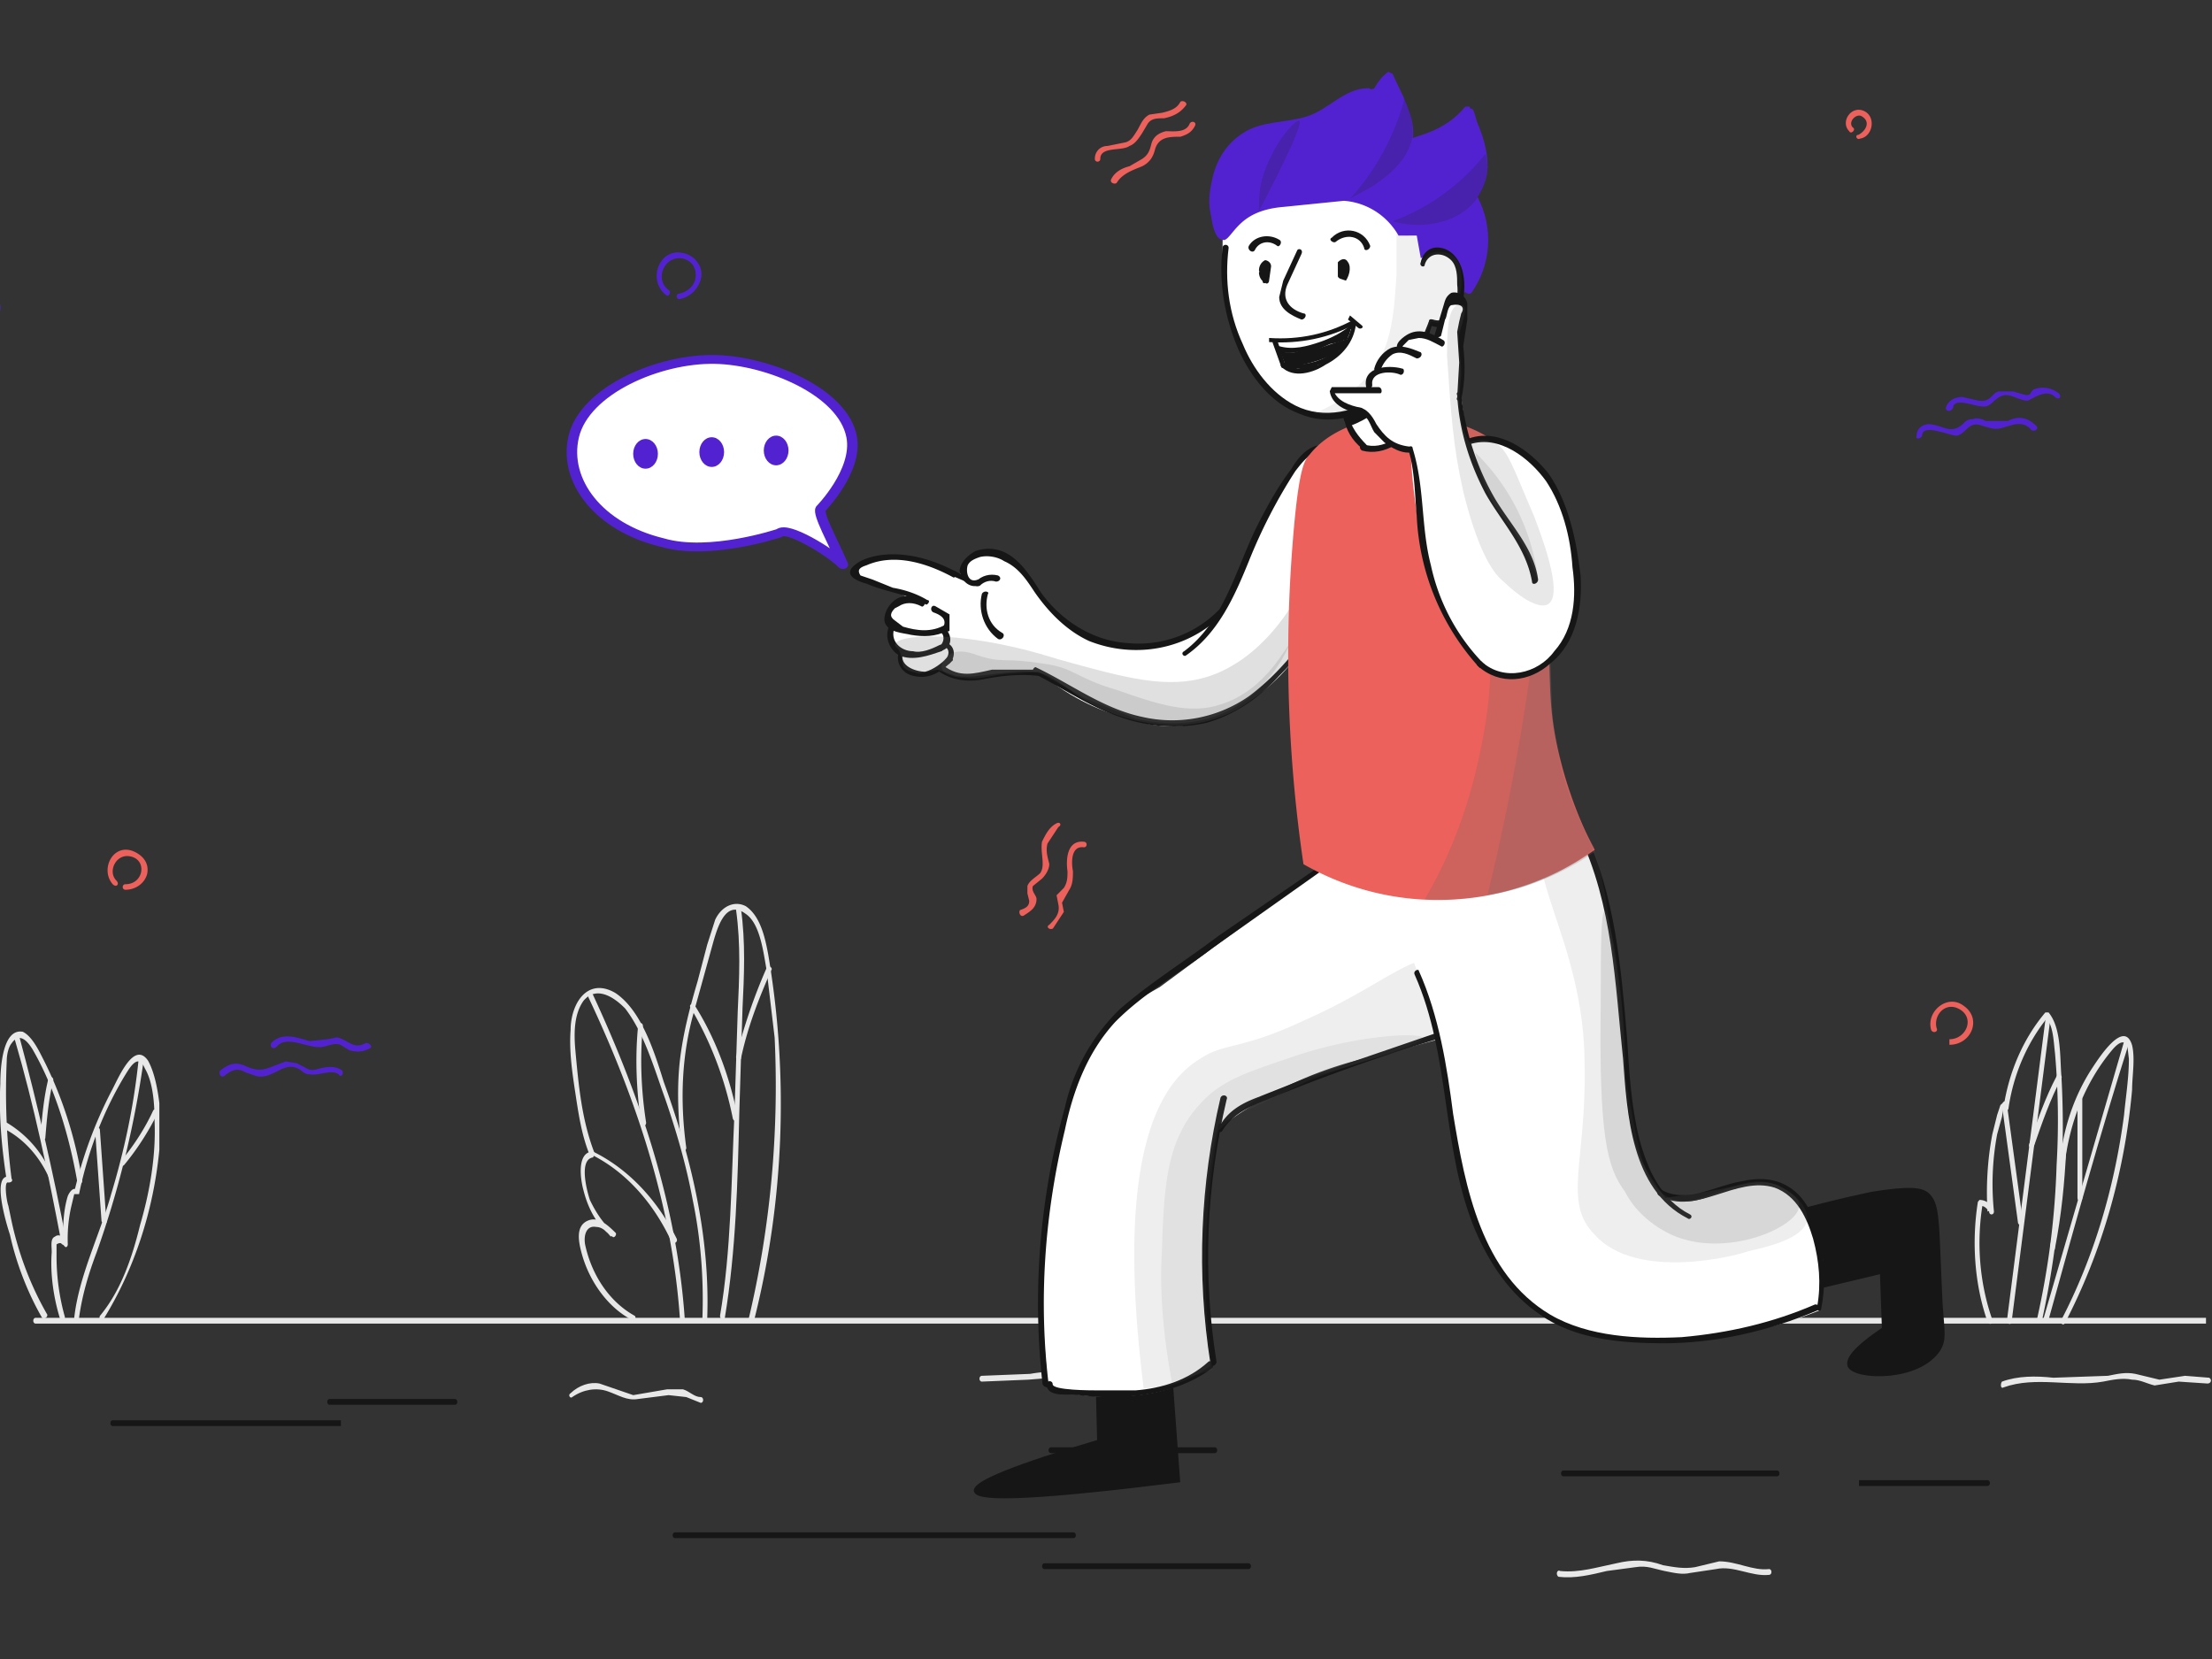 <?xml version="1.0" encoding="utf-8"?>
<svg viewBox="0 0 1600 1200" xmlns="http://www.w3.org/2000/svg">
  <rect x="0" y="0" width="1600" height="1200" fill="#333333" stroke="none"/>
  <style>.st0{fill:#e8e8e8}.st1{fill:#161616}.st2{fill:#5222d0}.st3{fill:#ec615b}.st4{fill:#fff}.st5{fill:#161616;stroke:#161616;stroke-width:2;stroke-miterlimit:10}.st6,.st8{opacity:.11;fill:#666}.st8{opacity:.17}.st10,.st15{opacity:.22;fill:#666}.st15{opacity:.15}</style>
  <g id="ground" transform="matrix(1.162, 0, 0, 1.398, -165.934, -407.038)" style="">
    <path d="M165 976h1351v-3H165c-2 0-2 3 0 3z" class="st0"/>
    <path d="M538 972a56 56 0 0 1-31-37c-1-5 1-10 7-9 4 0 7 3 9 5l2-2c-6-4-11-10-15-17-2-5-7-21 2-22l1-2c-8-17-10-35-12-53-1-9-1-19 5-26 8-8 19-2 26 4 12 13 18 31 25 47 7 17 13 34 17 52 5 20 7 41 6 62 0 2 3 2 3 0 2-43-10-84-27-123-6-16-14-37-30-46-6-3-13-4-19 0s-9 12-9 19c-1 11 1 22 3 33s4 22 9 32l1-2c-9 1-7 14-5 20 3 10 9 19 18 24 1 1 3-1 2-2-5-4-11-9-18-6s-5 11-3 17c5 15 17 28 31 34 2 1 3-1 2-2z" class="st0"/>
    <path d="M570 885c-4-24-3-48 5-71l11-33c3-9 8-25 21-17 9 5 11 20 13 29l5 35a439 439 0 0 1-16 145c-1 3 2 3 3 2a385 385 0 0 0 9-190c-2-9-5-20-14-25-7-3-15 0-19 7l-5 13-6 19c-5 14-9 27-11 41-2 15-1 30 1 45 0 2 3 2 3 0zm-61-78c29 51 52 107 57 166 0 2 3 2 3 0-5-59-28-115-57-167-1-2-3-1-3 1z" class="st0"/>
    <path d="M601 762c3 18 2 35 1 53l-2 52c-2 35-2 71-9 105 0 2 3 3 3 1 7-35 8-71 9-106l2-54c1-17 2-34-1-52 0-1-3-1-3 1z" class="st0"/>
    <path d="M573 813c12 17 21 36 26 57 1 2 3 1 3-1-5-21-14-41-27-58-1-1-4 0-2 2zm47-21c-8 15-14 30-19 46 0 2 2 3 3 1 4-16 11-31 19-46 1-1-2-3-3-1zm-108 97c21 9 38 25 49 45 1 1 4 0 3-2-12-20-30-36-52-45-1-1-2 2 0 2zm28-67c-2 17-1 34 2 51 0 2 3 1 3-1-3-16-4-33-2-50 0-2-3-2-3 0zM183 972a98 98 0 0 1-5-30v-7c2-1 3-1 5 1 1 1 2 0 2-1a63 63 0 0 1 2-19l2-7h3a177 177 0 0 1 29-62c3-4 8-11 12-3 5 7 6 18 6 27 1 18-3 37-9 54-5 17-12 34-25 47-1 2 1 4 2 2a182 182 0 0 0 35-88v-24c-1-7-3-16-7-22-9-11-19 10-23 16-10 16-18 34-23 52h3c-3-4-6 0-7 2-3 8-3 17-3 24l3-1c-2-1-5-4-8-2-3 1-2 5-2 8-1 11 1 23 5 34 1 2 4 1 3-1z" class="st0"/>
    <path d="M229 840c-3 24-9 47-17 69-7 21-20 42-23 64 0 2 3 2 3 0 2-12 6-23 11-34a436 436 0 0 0 29-98c0-2-2-3-3-1z" class="st0"/>
    <path d="m202 876 4 47c1 2 4 1 3 0l-4-47c0-2-3-2-3 0zm18 18c8-8 15-17 21-27 1-1-2-3-3-1-5 9-12 18-20 26-1 1 1 3 2 2zm-48 77a152 152 0 0 1-22-48l-2-8c-1-2-3-13 0-12 2 0 3-1 2-2a292 292 0 0 1-3-61c0-3 1-7 3-9 5-6 10-1 13 3 14 20 23 45 28 69 0 2 3 1 3-1a189 189 0 0 0-25-64c-3-5-7-11-12-13-13-2-14 20-14 27-1 17 1 34 4 50l2-2c-12-2-2 25 0 30 4 15 11 30 20 43 2 1 4-1 3-2z" class="st0"/>
    <path d="M152 829c12 34 21 70 29 105 0 2 3 1 3-1-8-35-18-71-29-105 0-2-3-1-3 1z" class="st0"/>
    <path d="M145 875c12 5 22 14 28 25 1 2 3 0 2-1-6-12-16-21-28-27-2 0-4 2-2 3zm28-26c-3 10-4 20-5 30 0 2 3 2 3 1 1-10 2-20 5-30 0-2-3-2-3-1zm1210 125c-8-19-10-40-6-60l-2 1c3 0 4 1 6 3 0 2 3 2 3 0a117 117 0 0 1 2-40l2-6 1-3 1-5 3 1c3-18 12-35 25-48h-2c5 5 5 12 6 19a330 330 0 0 1 1 58c-1 27-5 53-12 79-1 2 2 3 3 1a393 393 0 0 0 12-126c-1-10 0-25-8-33h-2a92 92 0 0 0-26 49c-1 2 1 3 2 2l1-1v-1c-1-2-3-3-5-1l-2 5-3 10c-3 13-4 27-3 40l3-1c-1-3-4-5-8-5l-1 1c-4 21-2 43 6 62 1 2 4 1 3-1z" class="st0"/>
    <path d="M1428 894a103 103 0 0 1 29-59c2-2 7-7 10-3l1 7c0 10-2 20-3 29-6 38-19 74-39 106-1 2 1 3 2 2a285 285 0 0 0 42-121c0-7 2-16 0-23-5-14-21 7-25 12a97 97 0 0 0-20 49c0 2 3 3 3 1z" class="st0"/>
    <path d="M1426 886c-1 17-3 34-7 50 0 2 3 3 3 1 4-17 6-34 7-51 0-2-3-2-3 0zm39-56-50 143c0 2 3 3 3 1 16-48 32-96 50-143 0-2-3-3-3-1zm-49-11-24 156c0 1 3 2 3 0l24-156c0-1-3-2-3 0z" class="st0"/>
    <path d="m1389 863 10 61c1 2 4 1 3-1l-10-61c0-2-3-1-3 1zm34-15c-7 11-12 23-17 35-1 2 2 3 3 1 5-12 10-24 17-35 1-1-2-3-3-1zm13 12v51c0 2 3 2 3 0v-51c0-2-3-2-3 0zm-937 154c7-4 15-5 22-3s12 5 19 4l19-2 11 1 9 3c2 0 2-3 0-3-4 0-7-3-11-4h-10l-21 3-21-6c-6-1-13 1-18 5-2 1 0 3 1 2zm255-8 29-1 15-1 11 4h9c6-2 11-3 17-3l28 2c2 0 2-3 0-3l-29-2-13 2c-5 1-9 2-14 0-8-4-16-3-23-2l-30 1c-2 0-2 3 0 3zm359 101c10 1 20-1 30-3l18-2c7-1 12 1 18 2s11 2 16 1l16-2c11-2 22 4 33 3 2 0 2-3 0-3-10 1-20-4-31-4l-15 3c-7 1-13 0-20-1-10-3-19-3-29-1-12 2-23 5-35 4-2-1-3 2-1 3zm277-98c20-6 42 0 62-3 6-1 12-2 18-1 5 0 9 2 14 3l15-2 18 1c2 0 3-2 1-3l-15-1-16 2-15-3c-6-1-11 0-17 1l-34 1c-11-1-22-1-32 2-1 1-1 4 1 3z" class="st0"/>
    <path d="M563 1087h248c2 0 2-3 0-3H563c-2 0-2 3 0 3zm230 16h127c2 0 2-3 0-3H793c-2 0-2 3 0 3zm323-48h133c2 0 2-3 0-3h-133c-2 0-2 3 0 3zm184 5h80c2 0 2-3 0-3h-80v3zm-1087-31h142v-3H213c-2 0-2 3 0 3zm135-11h78c2 0 2-3 0-3h-78c-2 0-2 3 0 3zm449 25h102c2 0 2-3 0-3H797c-2 0-2 3 0 3z" class="st1"/>
  </g>
  <g id="background" transform="matrix(1.318, 0, 0, 1.335, -241.394, -384.368)" style="">
    <path d="M1238 524c0-7 15 0 19 0 5-1 6-7 12-6 4 1 8 3 12 2l7-2c4-1 8 0 10 3 2 1 4-1 3-2-5-5-10-6-16-3h-12c-2-1-5-2-7-1-3 0-4 1-6 3-6 5-10 1-16 0-4-1-9 1-9 6-1 2 2 2 3 0zm17-15c0-6 12-1 15-1 5 1 6-2 9-4 6-5 11 1 17 1l4-2c4-2 8-3 11 0 2 2 4 0 2-2-4-3-9-4-14-2-2 2-1 3-4 3l-7-2h-8c-4 1-4 6-11 5l-9-2c-4 0-8 2-9 6 0 2 3 2 4 0zM306 871c4-3 7-5 12-2l6 2c4 1 8-1 12-3s7-3 11-1c2 1 3 3 6 3 5 1 12-3 16 0 1 2 3 0 2-2-4-3-9-2-13-1-3 1-5 1-8-1l-4-2-6-1-8 3c-5 2-8 2-13 0-6-3-10-2-15 2-1 1 0 4 2 3zm29-16c6-7 18 2 26 0 4-1 6-2 9-1l5 3c4 1 7 1 11-1 2-1 0-3-2-3-7 4-10-2-16-3l-5 1-10 1c-7-2-15-5-21 1-1 2 1 4 3 2zm215-410c-8-6-2-19 8-17 4 1 7 4 7 9s-4 9-9 10c-2 0-2 3 0 3 6-1 11-6 12-12s-4-12-10-13c-13-3-20 15-9 23 1 1 3-2 1-3z" class="st2"/>
    <path d="M247 765c-5-5 0-15 8-13 9 2 7 15-3 15-2 0-2 3 0 3 6 0 11-4 12-9 1-6-3-10-8-12-11-4-18 10-11 18 2 2 4 0 2-2zm516-31c-4 2-6 6-8 10-1 6 2 13-1 17-2 2-6 4-7 7v4l1 4c0 3-2 4-5 5-1 1 0 4 2 3 3-2 7-4 7-9 0-2-3-4-2-7l5-4c2-2 4-5 4-8-1-4-2-7-1-11l6-9c2-1 1-3-1-2zm15 10c-9-1-10 9-9 16 0 3 0 6-2 9l-4 4 1 5c1 5-2 8-5 11-2 1 0 3 2 2l6-9-1-5 4-7c2-3 2-7 2-10-1-5-1-14 6-13 2 0 2-3 0-3zm9-370c0-7 12-4 16-7 3-1 5-4 7-7l3-5c2-3 5-3 9-3 5-1 9-3 12-7 1-1-1-3-3-2-2 4-6 5-10 6l-7 1c-4 2-5 6-7 9s-3 5-6 6l-10 2c-4 0-7 3-7 7 0 2 3 2 3 0zm9 13c3-5 9-7 14-9 4-2 6-5 7-9 2-7 8-7 14-7 3-1 6-2 8-6 1-2-2-3-3-1-2 5-9 4-13 4-4 1-7 3-8 7s-2 6-5 8l-7 4c-4 1-8 3-10 7-1 2 2 3 3 2zm450 458c-2-7 5-15 13-10s3 16-6 16v3c12 0 18-14 8-21-9-7-21 3-18 13 1 2 4 1 3-1zm-471 99c-3-5 0-13 7-12 3 1 5 3 5 6s-2 5-5 6c-2 0-2 3 0 3a9 9 0 0 0 2-17c-9-4-16 7-11 16 1 1 3 0 2-2zm425-587c-3-3 2-8 5-6 5 3 2 8-2 10-2 0-1 3 1 2 7-1 9-12 2-15s-13 6-8 11c1 2 4-1 2-2z" class="st3"/>
    <path d="M172 459c-6-3-2-12 4-10 8 2 5 12-2 13-1 0-1 3 1 3 10-2 12-17 1-19-9-3-14 11-6 15 2 2 4-1 2-2z" class="st2"/>
  </g>
  <g id="number_board" style="visibility: hidden;" transform="matrix(1.162, 0, 0, 1.177, -165.935, -253.575)">
    <path d="m150 528-1 121 551-2-2-119H150z" class="st2"/>
    <path d="M146 528v117c0 4 6 4 6 0V528c0-4-6-4-6 0z" class="st1"/>
    <path d="M151 529h550c4 0 4-6 0-6H151c-3 0-3 6 0 6z" class="st1"/>
    <path d="m698 526 1 123c0 4 6 4 6 0l-1-123c0-3-6-3-6 0z" class="st1"/>
    <path d="M149 651h554c4 0 4-6 0-6H149c-4 0-4 6 0 6z" class="st1"/>
    <path d="M195 579c4-10 7-21 7-32h-3l-1 86c0 2 3 2 3 0l1-86h-3c0 11-3 21-7 31 0 2 3 2 3 1zm45-2c-3-4-4-9-2-14 1-5 8-12 13-5 4 7 0 18-2 24-4 16-13 30-24 41-1 1 0 2 1 2 13 5 27 10 40 1 1-1 0-4-2-3-11 9-25 4-37-1v3a101 101 0 0 0 28-61c0-8-7-15-14-10-8 5-8 17-4 24 1 2 4 1 3-1zm47-20c10-1 21 0 31 1l-1-2c-6 8-13 14-20 19-2 1-1 3 1 2 8-3 16 2 19 9 3 6 3 13 2 20-1 6-4 12-10 16s-15 4-20-1c-2-2-4 0-2 2 6 5 14 6 21 3 8-4 13-12 14-21 2-8 1-18-5-25-5-6-13-9-20-5l1 2c8-5 15-11 21-19v-2c-11-2-21-3-32-2-2 0-2 3 0 3zm81-5-5 24c-1 4-1 5 4 6l24 1c2 0 11 3 12-1a937 937 0 0 1-37-4c-1-2 0-3 1-4l2-8 2-14h-3z" class="st4"/>
    <path d="m387 558 3 64c0 2 3 2 3 0l-3-64c0-2-3-2-3 0zm27-5c5-1 10 0 16 1h7l6-1v-2h-1 2c-1-1-3 1-1 2h2v-2l-3-1-11 1c-6-1-12-2-18-1-2 1-1 3 1 3z" class="st4"/>
    <path d="M411 552c3 7 5 15 6 23 1 1 1 2 2 1 7-2 13-2 18 3 4 5 5 11 4 18 0 5-3 13-8 15-7 3-14-1-20-4-1-1-3 2-1 2 6 4 14 8 22 5 6-3 9-11 10-18s0-15-5-20c-6-5-13-6-21-3l2 1-6-24c-1-2-3-1-3 1zm65-2c-11 7-18 19-20 32-2 9-2 26 8 30 11 5 19-10 16-19-4-8-22-9-24 1-1 2 2 2 3 1 1-5 9-6 13-5 6 2 7 9 4 15s-10 7-15 1l-3-12c-2-16 6-32 19-41 2-1 1-4-1-3zm59 12-2-6 2-1h12l19-1-1-2c-11 23-18 46-21 71h3l-1-2c0-2-3-1-2 1v2c0 1 3 1 3-1 3-24 10-47 21-69l-2-3-32 1c-7 0-4 7-2 11 1 2 4 0 3-1z" class="st4"/>
    <path d="M539 592c9 2 18 2 26-1 2-1 1-3-1-3-8 3-16 3-25 1-2 0-2 3 0 3zm74-36-14 32-7 16-7 16c-1 1 1 3 2 1 3-4 5-10 7-15l7-16 15-33c1-1-2-3-3-1z" class="st4"/>
    <path d="M614 555c-6-6-16-1-21 3-7 5-13 13-9 22 3 10 14 12 21 19 6 5 9 14 2 19-6 5-14 4-21 3-2-1-3 2-1 2 9 2 18 3 25-4 6-6 5-14 0-20-7-8-21-10-24-21-2-8 3-14 9-18 4-3 13-8 17-3 2 2 4 0 2-2zm41 3c5-5-1-12-7-12-8 0-19 5-21 13-1 7 5 14 12 14 9 0 14-8 15-16l-3 1c3 13 4 27 2 41-1 6-2 14-9 16-8 2-14-5-18-11-1-1-4 0-3 2 4 6 9 12 17 12 6 1 11-3 14-8 3-8 3-17 3-25 0-9-1-19-3-28 0-2-3-1-3 0-1 6-4 11-9 13-5 1-11-2-12-8-1-5 4-8 8-10l7-2h5c3 1 4 3 2 6-1 2 1 4 3 2z" class="st4"/>
    <path d="M841 541a60 60 0 0 0-18 25c3 1 10 5 11 11 1 7-4 13-12 21-4 5-12 12-23 18-2 0-6 0-10-2-5-3-7-7-8-8a66 66 0 0 0-28 16c1 4 5 12 15 16 3 2 8 2 17 1a110 110 0 0 0 68-49c7-12 12-21 9-30-4-12-18-18-21-19zm-60 44c5-8 13-14 21-17 2-1 1-4 0-3-10 4-18 10-24 18-1 2 2 3 3 2zm-16 1c8-17 23-30 42-35 2-1 1-4-1-3-19 5-36 18-44 37-1 2 2 3 3 1z" class="st1"/>
    <path d="M751 590c2-14 9-26 20-35 10-9 26-19 40-17 2 0 2-3 0-3-14-2-30 8-41 16a64 64 0 0 0-22 38c-1 2 2 2 3 1z" class="st1"/>
  </g>
  <g id="boy" transform="matrix(1.463, 0, 0, 1.481, -553.816, -549.352)" style="">
    <g id="leg_right">
      <path d="m921 1036 1 39c-41 12-61 20-61 24 1 5 35 3 100-5l-5-67-35 9z" class="st5"/>
      <path d="M1052 780c-6 1-5 2-37 27l-63 46c-7 4-13 7-20 13a87 87 0 0 0-21 35c-14 37-17 73-17 88s0 36 3 60c11 3 20 4 27 4 11 0 27 0 43-8l11-7a298 298 0 0 1 2-115 191 191 0 0 1 82-37c40-11 41-10 47-15 16-13 27-39 18-61-11-30-51-38-75-30z" class="st4"/>
      <path d="m1037 790-56 38c-16 12-34 23-49 36a96 96 0 0 0-27 48 350 350 0 0 0-11 135c1 2 4 2 3 0-5-41-2-83 8-124 4-19 11-38 25-53 14-14 32-24 48-36l60-42c2-1 0-3-1-2zm56 84-65 22-28 11c-8 3-15 7-19 15-1 1 1 3 2 1 5-8 14-12 22-15a921 921 0 0 1 89-31c2 0 1-3-1-3z" class="st1"/>
      <path d="M982 907c-10 42-12 86-5 130 0 2 3 1 3-1-7-43-5-86 5-128 1-2-2-3-3-1z" class="st1"/>
      <path d="M896 1047c0 6 9 5 13 5 9 1 18 2 27 1 15-1 30-5 42-14 1-2-1-4-2-3-10 9-23 13-36 14h-19c-3 0-22 0-22-3 0-2-3-2-3 0z" class="st1"/>
      <path d="M1092 841c-13-7-29 11-68 28-32 15-40 11-52 19-22 13-42 51-28 161l11-1c10-2 18-7 22-10a305 305 0 0 1 4-118l44-21c46-18 74-17 79-33 2-9-3-21-12-25z" class="st6"/>
      <path fill="#666" d="M1082 878c0-3-33-2-67 10-21 7-33 11-43 22-17 18-18 41-19 73-1 15 0 37 5 63l20-6a359 359 0 0 1 3-117l14-12c13-9 25-12 39-16 18-5 49-15 48-17z" opacity=".1"/>
    </g>
    <g id="leg_left">
      <path d="M1250 968c22-7 40-11 54-14 19-3 24-2 27 0 6 5 5 12 7 54 1 14 2 17-1 22-10 15-41 14-44 8-1-3 2-8 17-18l-1-28-51 12-8-36z" class="st5"/>
      <path d="M1075 796c-6 15-2 32 1 39 2 9 4 11 8 23 5 13 6 22 8 33l10 54c6 24 9 36 19 49 4 5 14 18 31 25l19 4a205 205 0 0 0 107-12c2-10 2-18 2-23-1-7-2-19-11-29-2-3-6-7-12-9-7-2-13-1-24 2-12 4-17 7-25 5-3 0-6-2-8-3l-8-16c-9-19-9-34-10-51-3-37-4-56-10-76-6-22-8-33-18-40-9-6-20-6-27-6-17 1-42 9-52 31z" class="st4"/>
      <path d="M1159 778c17 35 18 73 22 110 2 27 4 64 32 78 1 1 3-1 1-2-14-7-21-22-25-37-4-16-5-33-6-49-3-35-6-70-21-101-1-2-3-1-3 1z" class="st1"/>
      <path d="M1078 847c18 40 13 85 30 125 7 16 17 31 32 41 17 12 40 14 61 14 26 0 52-6 76-16 2-1 1-3-1-3-21 9-43 14-66 16-21 1-46 0-65-11-34-20-42-62-48-98-3-23-7-48-17-70 0-1-3 0-2 2z" class="st1"/>
      <path d="M1199 955c18 10 38-10 57-4 11 4 16 15 19 25 3 11 4 22 2 33-1 2 2 3 2 1 2-10 2-21 0-31s-6-21-14-27-17-6-26-4c-12 2-27 11-39 4-2-1-3 2-1 3z" class="st1"/>
      <path d="M1145 777c-17 16 17 53 17 114 1 47-11 67 5 83 21 23 71 10 76 8 9-2 27-6 29-15 1-6-6-13-12-16-20-11-39 12-56 5-13-6-16-25-22-61-4-29-1-35-7-68-3-23-8-53-20-55-5 0-10 4-10 5z" class="st6"/>
      <path d="M1172 816c-2 0-2 19-2 43-1 67 3 82 12 94 3 6 10 15 23 21 27 12 63-4 63-14 1-5-9-9-10-10-10-4-17 0-36 3l-20 3c-4-5-9-12-13-21-7-18-7-32-7-47-1-38-8-72-10-72z" class="st8"/>
    </g>
    <g id="hand_reight">
      <path d="M800 649c0-2 6-3 9-4 13-3 24-1 27 1l17 6c0-1 1-5 4-8 5-4 13-3 15-2s7 2 14 10 8 12 12 17c9 12 24 15 31 16 6 2 19 4 33-2 13-5 20-14 23-19l10-20c12-28 16-36 24-45 5-5 11-10 17-9 7 2 10 13 11 18s3 15-1 32c-1 6-6 24-20 43-6 8-14 20-28 29-7 4-17 11-32 13-13 2-23-1-32-4-9-2-25-8-42-22l-24 2c-10 1-14 2-19 0-1-1-3-3-6-3l-7 3c-3 0-7 0-10-4-2-2-2-6-2-7-1-1-4-4-5-8l-1-8 1-6c2-4 9-4 10-4l-8-5c-6-2-10-1-15-4-3-2-6-4-6-6z" class="st4"/>
      <path d="M1036 589c-8-3-15 4-19 11-7 9-13 20-18 30-10 21-16 45-35 59-2 1 0 3 1 2 16-11 24-29 31-46a255 255 0 0 1 23-44c4-5 9-12 17-9 1 1 2-2 0-3z" class="st1"/>
      <path d="M862 654c-5 2-6-4-5-7 1-2 3-3 6-4 4-1 9 0 12 2 7 3 11 9 15 15 7 10 16 19 27 24 23 9 49 4 66-13 2-2 0-4-2-2a56 56 0 0 1-45 16c-17-1-33-11-43-25-7-11-16-25-32-20-4 2-8 6-8 10 1 5 5 8 9 7 2-1 1-3 0-3zm-11-4c-8-4-16-7-25-8-8-1-19 0-25 5s2 8 6 9c9 4 20 5 29 10 1 1 3-2 1-2-5-3-11-5-17-6l-10-4-6-2c-2-3 0-4 3-5 14-6 30-1 43 6 1 0 3-2 1-3z" class="st1"/>
      <path d="M835 664c-4-2-10-3-14 0-3 2-6 7-5 11 2 5 9 5 13 6 6 1 12 1 18-2 2-1 0-3-1-3-7 4-14 3-21 1l-4-3c-3-2-2-4 0-6l2-1c3-2 7-2 11 0 1 1 3-2 1-3z" class="st1"/>
      <path d="M818 677c-2 5 0 11 5 14 7 3 15 0 21-2 2-1 1-4-1-3-4 2-9 4-13 3-6 0-12-5-9-12 0-1-3-2-3 0z" class="st1"/>
      <path d="M823 689c-2 6 2 11 7 12 8 2 14-2 19-7 2-1-1-3-2-2-3 3-7 6-11 7-5 0-13-3-11-9 1-2-2-3-2-1zm17-19c3 1 7 3 5 7-1 2 2 3 3 2v-8l-7-4c-2-1-3 2-1 3z" class="st1"/>
      <path d="M844 680c2 2 1 6-2 7-1 0-1 3 1 2 6-1 7-7 3-11-1-2-3 0-2 2z" class="st1"/>
      <path d="M846 687c2 1 2 4 0 6-1 1 1 3 2 2 3-3 3-8-1-10-1-1-3 1-1 2zm3-35 7 3c1 1 3-1 1-2l-6-3c-2-1-4 2-2 2zm14 5c2-2 5-3 8-2 2 0 3-2 1-3-4-1-8 0-11 3-2 1 0 3 2 2zm1 4c-2 8 1 17 8 22 2 1 4-2 2-3-7-4-9-12-7-19 1-1-2-2-3 0zm-21 38c6 4 13 5 20 4 10-2 19-3 29-2 2 0 2-3 0-3h-23c-9 2-16 4-24-2-2-1-3 2-2 3z" class="st1"/>
      <path d="M890 700c14 7 27 16 42 21 14 5 29 6 43 3 14-4 26-12 36-23 11-11 21-23 28-37 8-16 11-34 9-52 0-2-3-2-2 0 2 19-3 39-13 56-9 16-22 32-37 43a67 67 0 0 1-53 10c-19-4-35-16-52-24-1-1-3 2-1 3z" class="st1"/>
      <path fill="#666" d="M1040 601c-3 0-3 16-8 33-7 25-26 57-55 67-21 7-42 1-75-8-10-3-29-9-55-11-21-1-26 2-26 4 0 1 2 1 3 5l1 5c1 3 6 3 8 4l9-2 9 3c7 1 11 0 20-1 10-1 16-2 23 0 6 2 9 5 15 9 1 1 17 12 37 15 6 1 21 3 36-3 9-3 15-8 22-13 4-4 22-19 35-49 6-12 11-23 10-37-1-10-5-22-9-21z" opacity=".2"/>
      <path d="M849 690c5-2 10 0 13 1 12 4 13 1 32 4 16 2 16 7 37 13 20 7 36 12 51 7 23-7 33-30 34-29 0 0-9 22-30 32-20 10-40 5-46 4l-25-10-23-13-16 1c-9 1-13 3-21 2-2 0-10-1-11-5 0-3 2-5 5-7z" class="st8"/>
    </g>
    <g id="torso">
      <path d="M1026 593c-3 3-6 9-9 52a690 690 0 0 0 6 148 135 135 0 0 0 144-7c-6-11-13-27-18-48-6-26-3-38-6-70-4-42-6-63-19-76-24-24-78-24-98 1z" class="st3"/>
      <path d="M1080 575a209 209 0 0 1 31 160c-6 31-17 57-28 75a135 135 0 0 0 84-23c-4-7-8-17-12-29-1-2-5-14-8-32-2-12-1-17-2-37l-5-46c-3-32-6-39-11-45-7-9-15-13-19-16-12-6-23-7-30-7z" class="st10"/>
      <path d="M1141 650a1092 1092 0 0 1-27 158 108 108 0 0 0 53-23c-14-23-18-43-20-57s-1-27-4-61l-2-17z" class="st10"/>
    </g>
    <g id="head">
      <path d="M985 474c-2 5-2 11-2 22 0 8 0 20 5 34 3 10 6 21 16 30 3 3 15 15 32 15l8-1a35 35 0 0 0 11 17c2 0 8-1 14-5s9-9 10-11c-2-2-6-7-7-15l1-5a79 79 0 0 0 13-26c2 0 5 1 8-1 3-1 4-4 5-8 2-6 4-12 2-18-3-5-7-4-10-9-5-7 0-14-2-22-4-13-21-18-28-20-29-8-67 1-76 23z" class="st4"/>
      <path d="M983 488c2 1 4-3 8-7s10-8 22-9l30-3a34 34 0 0 1 27 17h9l2 11c1 0 6-5 12-3 4 1 6 6 7 8l2 12c2 0 6-6 6-7 1-2 4-8 5-17 0-7 1-12-2-17l-3-5c0-4 3-6 5-9 0-2 1-4-2-18-3-15-4-17-5-17-2 0-4 2-6 5-4 4-11 8-24 10l-1-11-5-13-3-8c-2 0-3 5-8 7l-5 1c-3 0-6 1-10 4l-16 9c-11 6-15 0-26 5-9 4-14 11-16 14-3 3-9 12-9 24 0 7 2 17 6 17z" class="st2"/>
      <path d="M983 492c-2 17 1 34 8 50 6 13 16 26 30 31 14 6 30 2 42-7 12-10 20-23 24-38 1-1-2-2-2 0-5 13-12 26-23 35-12 9-29 13-43 6-12-6-21-18-26-30-7-15-9-31-7-47 0-2-3-2-3 0z" class="st1"/>
      <path d="M1083 500c2-6 9-6 13-2 3 3 3 8 3 12 1 7-2 20-12 17-2 0-3 2-1 3 15 5 18-16 16-25-1-6-5-12-11-13-5-1-9 2-10 7-1 2 2 3 2 1zm-63-7-7 15-2 8c0 6 6 9 11 11 2 0 3-3 1-3-7-2-11-7-8-14l7-15c1-2-1-3-2-2zm-15 14-1-3v-1l1-2h-1v3l-1 4 3-1-2-3c1-2-2-2-3 0 0 2 1 4 3 5 1 1 2 0 2-1l1-7c0-2-2-3-3-3-2 1-3 3-3 5l2 6c1 1 3-1 2-2zm38-2v-4 2l-1 3h2v-6l-2 1c1 1 0 3-1 3l2 1v-4c-1-1-1-1 0 0v4-1c-1-2-4 0-2 2 1 1 3 3 4 0v-7c-1-2-3-2-5 0v7l2 1c4-2 4-6 2-8h-2c-2 2-2 6-1 8l3 1c2-3 3-8 0-10-2-1-3 0-4 2v6c1 2 4 1 3-1zm-32-17c-5-3-12-2-15 3-1 2 2 4 3 2 2-4 7-5 11-2 1 1 3-2 1-3zm28 1c5-4 12-3 14 3 0 2 3 1 3-1-3-8-13-10-19-4-2 1 1 3 2 2zm4 86c1 6 4 11 9 15 1 2 3-1 2-2-4-4-7-8-9-14 0-2-3-1-2 1zm27-19c1 7 3 13 7 19 1 1 4 0 3-2-4-5-6-10-7-17h-3z" class="st1"/>
      <path d="M1052 591c11 3 23-5 27-15 1-2-2-3-3-1-3 9-14 16-23 13-2-1-3 2-1 3zm-8-14c8-2 14-5 19-10 1-2-1-4-2-2-5 5-11 8-17 9-2 0-1 3 0 3z" class="st1"/>
      <path d="M1046 579c8-3 18-9 22-17 1-2-2-4-3-2-3 7-12 14-20 16-2 0-1 3 1 3z" class="st1"/>
      <path d="M983 481c-6-7-3-19 0-26 3-10 10-17 19-19 9-3 18-3 26-6 9-3 16-13 27-13 2 0 2-3 0-3-12 0-20 11-31 14-10 3-22 2-31 8-8 5-13 13-15 22-2 8-3 18 3 25 1 1 3-1 2-2z" class="st2"/>
      <path d="M1015 470c-1-8 1-15 5-21 5-7 12-10 20-13 6-3 11-6 15-12 4-4 7-11 12-15l-2-1c5 12 15 26 6 39-1 1 1 3 2 1 10-13 0-28-6-41l-2-1c-6 4-8 11-12 16-6 7-14 10-21 14-13 6-22 19-20 33 0 2 3 2 3 1z" class="st2"/>
      <path d="M1043 468c7-12 17-21 30-26l18-6c6-2 10-6 14-11h-2c4 8 7 17 8 25 1 10-5 17-10 24-1 1 1 4 2 2 5-7 11-14 11-24s-4-20-9-29h-2c-5 6-11 10-19 13l-18 6c-11 5-20 14-25 25-1 1 2 3 2 1z" class="st2"/>
      <path d="M1106 469c8 14 6 30-3 43-1 2 2 3 3 2 10-14 11-32 3-47-1-1-3 0-3 2z" class="st2"/>
      <path fill="#666" d="M1069 485v20c-1 16-2 29-8 41-9 15-23 23-33 27a55 55 0 0 0 37-11l5 23 9-11-8-16a157 157 0 0 0 15-30c2 0 6 2 9 0 4-2 5-7 5-11 1-4 3-16-3-21-3-2-8-3-12-1l-4 4-1-12-11-2z" opacity=".1"/>
      <path fill="#212121" d="M1046 468a117 117 0 0 0 27-49c4 8 4 15 4 18-2 13-14 21-20 25l-11 6zm21 11a104 104 0 0 0 46-33c1 4 2 12-3 20-7 12-25 18-43 13zm-66-5c0-5 0-11 2-17 5-16 16-28 18-27 1 1-2 10-20 44z" opacity=".2"/>
      <path d="M1006 538c15 1 30-2 43-9l-1-2c-13 7-27 10-42 9v2z" class="st1"/>
      <path d="m1008 539 4 11c0 1 2 1 2-1l-4-12c-1-1-3 0-2 2z" class="st1"/>
      <path d="M1012 550c6 6 16 3 22-1 8-4 14-11 15-20 1-1-1-2-2 0-1 7-5 13-11 17s-16 8-22 2c-1 0-3 1-2 2z" class="st1"/>
      <path d="M1011 543c7 1 14-1 21-3 6-2 12-5 16-10 1-1 0-2-1-1-4 4-10 7-16 9s-13 4-20 2c-1 0-2 2 0 3z" class="st1"/>
      <path d="m1012 544 2 5c1 2 3 1 2 0l-1-6-2 2h8v-2h-7v2l2 3c0 1 2 0 1-1v-3l-3 1c1 1 2 3 1 4h3c-2-3-3 0-3 1-1 1 1 2 1 1 9-6 18-9 28-12 1-1 1-3-1-2-10 3-19 6-28 12l2 1 2-2c0-1 0-3-2-4-3-1-2 4-1 6l2-1-1-5c-1-1-3-1-2 1l1 3 2-1-2-3-1 2 5-1v-2h-6c-1-1-2 0-2 1l2 5 2-1-2-5c-1-2-3-1-2 1z" class="st1"/>
      <path d="m1018 547 11-5-1-2-10 5c-1 0-1 2 1 2l27-13-2-2c-1 4-7 4-10 6l-7 3c-4 1-8 1-11 4-1 1 1 2 2 1 2-2 6-2 9-3l9-4c4-1 9-1 10-6 1-1-1-2-1-1l-27 13 1 2 10-5c1 0 1-2-1-2l-11 5c-1 1 0 3 1 2z" class="st1"/>
      <path d="M1045 536v1h-1l-1-1v1l1 1 1-1v-2h-1l-1 2 1 1 1-2zm0-9 5 4c1 1 3 0 2-1l-6-5-1 2zm-27 25c8-6 17-10 26-12 1 0 1-2-1-2-9 2-18 6-26 12-1 1 0 3 1 2z" class="st1"/>
      <path d="M1016 550c10-1 19-4 27-9 1-1 0-3-1-2-8 5-17 8-26 9v2z" class="st1"/>
      <path d="M1025 547c6-1 11-3 15-6 2-1 1-3-1-2-4 3-9 5-14 6-2 1-1 3 0 2z" class="st1"/>
      <path d="M1018 551c8 0 16-2 22-7 1-1 0-3-1-2-6 5-13 7-21 7v2z" class="st1"/>
      <path d="M1018 551c0 2 2 2 3 2l9-2c1 0 1-2-1-2l-4 1-5 1h-2z" class="st1"/>
    </g>
    <g id="hand_left">
      <path d="M1037 563c1-3 10-2 18-1l1-7 6-8 9-8c2-2 6-3 11-4l6 2 4-13c2-4 2-7 4-8 2 0 5 0 7 2 2 3 0 6-1 12l-1 16v19l3 22 10-2c10 0 17 6 22 11 10 10 14 20 17 27 5 15 6 27 6 32 0 8 1 16-4 24-1 3-4 11-13 16-3 3-9 7-18 6-4 0-9-2-13-6a89 89 0 0 1-25-43c-4-14-9-35-10-61l-7-2c-11-4-15-14-15-17-2 0-10 0-15-5l-2-4z" class="st4"/>
      <path d="M1051 570c-5-1-11-3-13-8l-1 1h24c1 0 1-3-1-3h-23l-1 2c1 7 9 10 15 11 2 0 2-3 0-3z" class="st1"/>
      <path d="M1057 559c-1-7 10-7 14-5 2 0 2-3 1-3-7-2-20-1-18 9 0 2 3 1 3-1z" class="st1"/>
      <path d="M1061 552c1-3 3-6 6-8 4-2 8 0 12 2 2 0 3-2 2-3-5-2-10-4-15-2-4 2-7 6-8 10 0 2 3 3 3 1z" class="st1"/>
      <path d="m1072 540 3-3 5-1c4 0 7 2 11 4 1 1 3-2 1-3-5-3-11-6-17-3-2 1-8 5-5 8 1 2 3 0 2-2z" class="st1"/>
      <path d="M1101 566c2-9 2-17 1-26l2-13v-8c-1-4-5-6-8-5-3 2-3 4-4 7l-4 13c-1 2 2 2 3 1l2-8c1-1 1-6 3-7 5-1 7 1 5 4l-1 4-1 5 1 15-1 17c-1 2 2 2 2 1zm-51 7c5 0 6 6 8 9l5 5c4 3 8 5 12 5 2 0 2-3 0-3-8-1-12-5-16-11-2-4-5-8-9-8-2 0-2 3 0 3z" class="st1"/>
      <path d="M1075 591c3 10 3 21 4 32a117 117 0 0 0 31 74c2 1 4-1 2-2a98 98 0 0 1-26-48c-5-19-3-38-9-57 0-2-3-1-2 1zm24-27c1 17 6 33 14 48 8 14 20 26 23 43 0 2 3 1 3-1-2-15-13-26-21-39-9-15-15-33-17-51 0-2-3-2-2 0z" class="st1"/>
      <path d="M1105 588c15-5 30 7 38 18 8 12 12 27 13 42 2 14 1 30-9 41-8 11-25 15-36 5-1-1-3 1-2 2 11 10 26 8 36-1 13-10 16-28 15-43-2-17-6-36-16-50-9-11-24-22-39-17-2 0-1 3 0 3z" class="st1"/>
      <path d="M1099 520c-5 2-5 15-5 25 2 29 3 44 8 66 8 32 16 41 20 44 6 6 17 14 22 11 8-5-4-35-7-43-11-25-13-33-20-36-5-2-9-1-12 0-5-9-5-17-5-22l1-11c0-11-2-12-1-20 2-7 4-12 2-14h-3z" class="st15"/>
      <path d="M1108 592a103 103 0 0 1 31 62c-2-5-5-13-11-22l-11-15c-3-6-7-14-9-25z" class="st15"/>
    </g>
  </g>
  <g transform="matrix(1.162, 0, 0, 0.976, 17.484, 96.021)" style="">
    <path style="fill: rgb(255, 255, 255); stroke: rgb(82, 34, 208); stroke-width: 6.548px; stroke-miterlimit: 1; stroke-linecap: round; stroke-linejoin: round;" d="M 515.083 225.3 C 519.145 250.404 495.81 278.706 495.81 278.706 C 493.881 282.728 503.67 303.461 509.631 320.018 C 501.195 310.14 474.917 291.248 470.1 296.664 C 470.1 296.664 426.76 314.019 397.266 303.723 C 357.351 292.282 335.68 257.833 342.069 225.3 C 348.81 190.971 395.025 167.192 430 168 C 462.693 168.755 509.622 191.546 515.083 225.3 Z"/>
    <ellipse cx="386.792" cy="237.965" class="st14" rx="7.2" ry="10.5" style="fill: rgb(82, 34, 208); stroke: rgb(82, 34, 208); stroke-miterlimit: 10;"/>
    <ellipse cx="427.992" cy="236.665" class="st14" rx="7.2" ry="10.5" style="fill: rgb(82, 34, 208); stroke: rgb(82, 34, 208); stroke-miterlimit: 10;"/>
    <ellipse cx="468.092" cy="235.465" class="st14" rx="7.2" ry="10.5" style="fill: rgb(82, 34, 208); stroke: rgb(82, 34, 208); stroke-miterlimit: 10;"/>
  </g>
</svg>